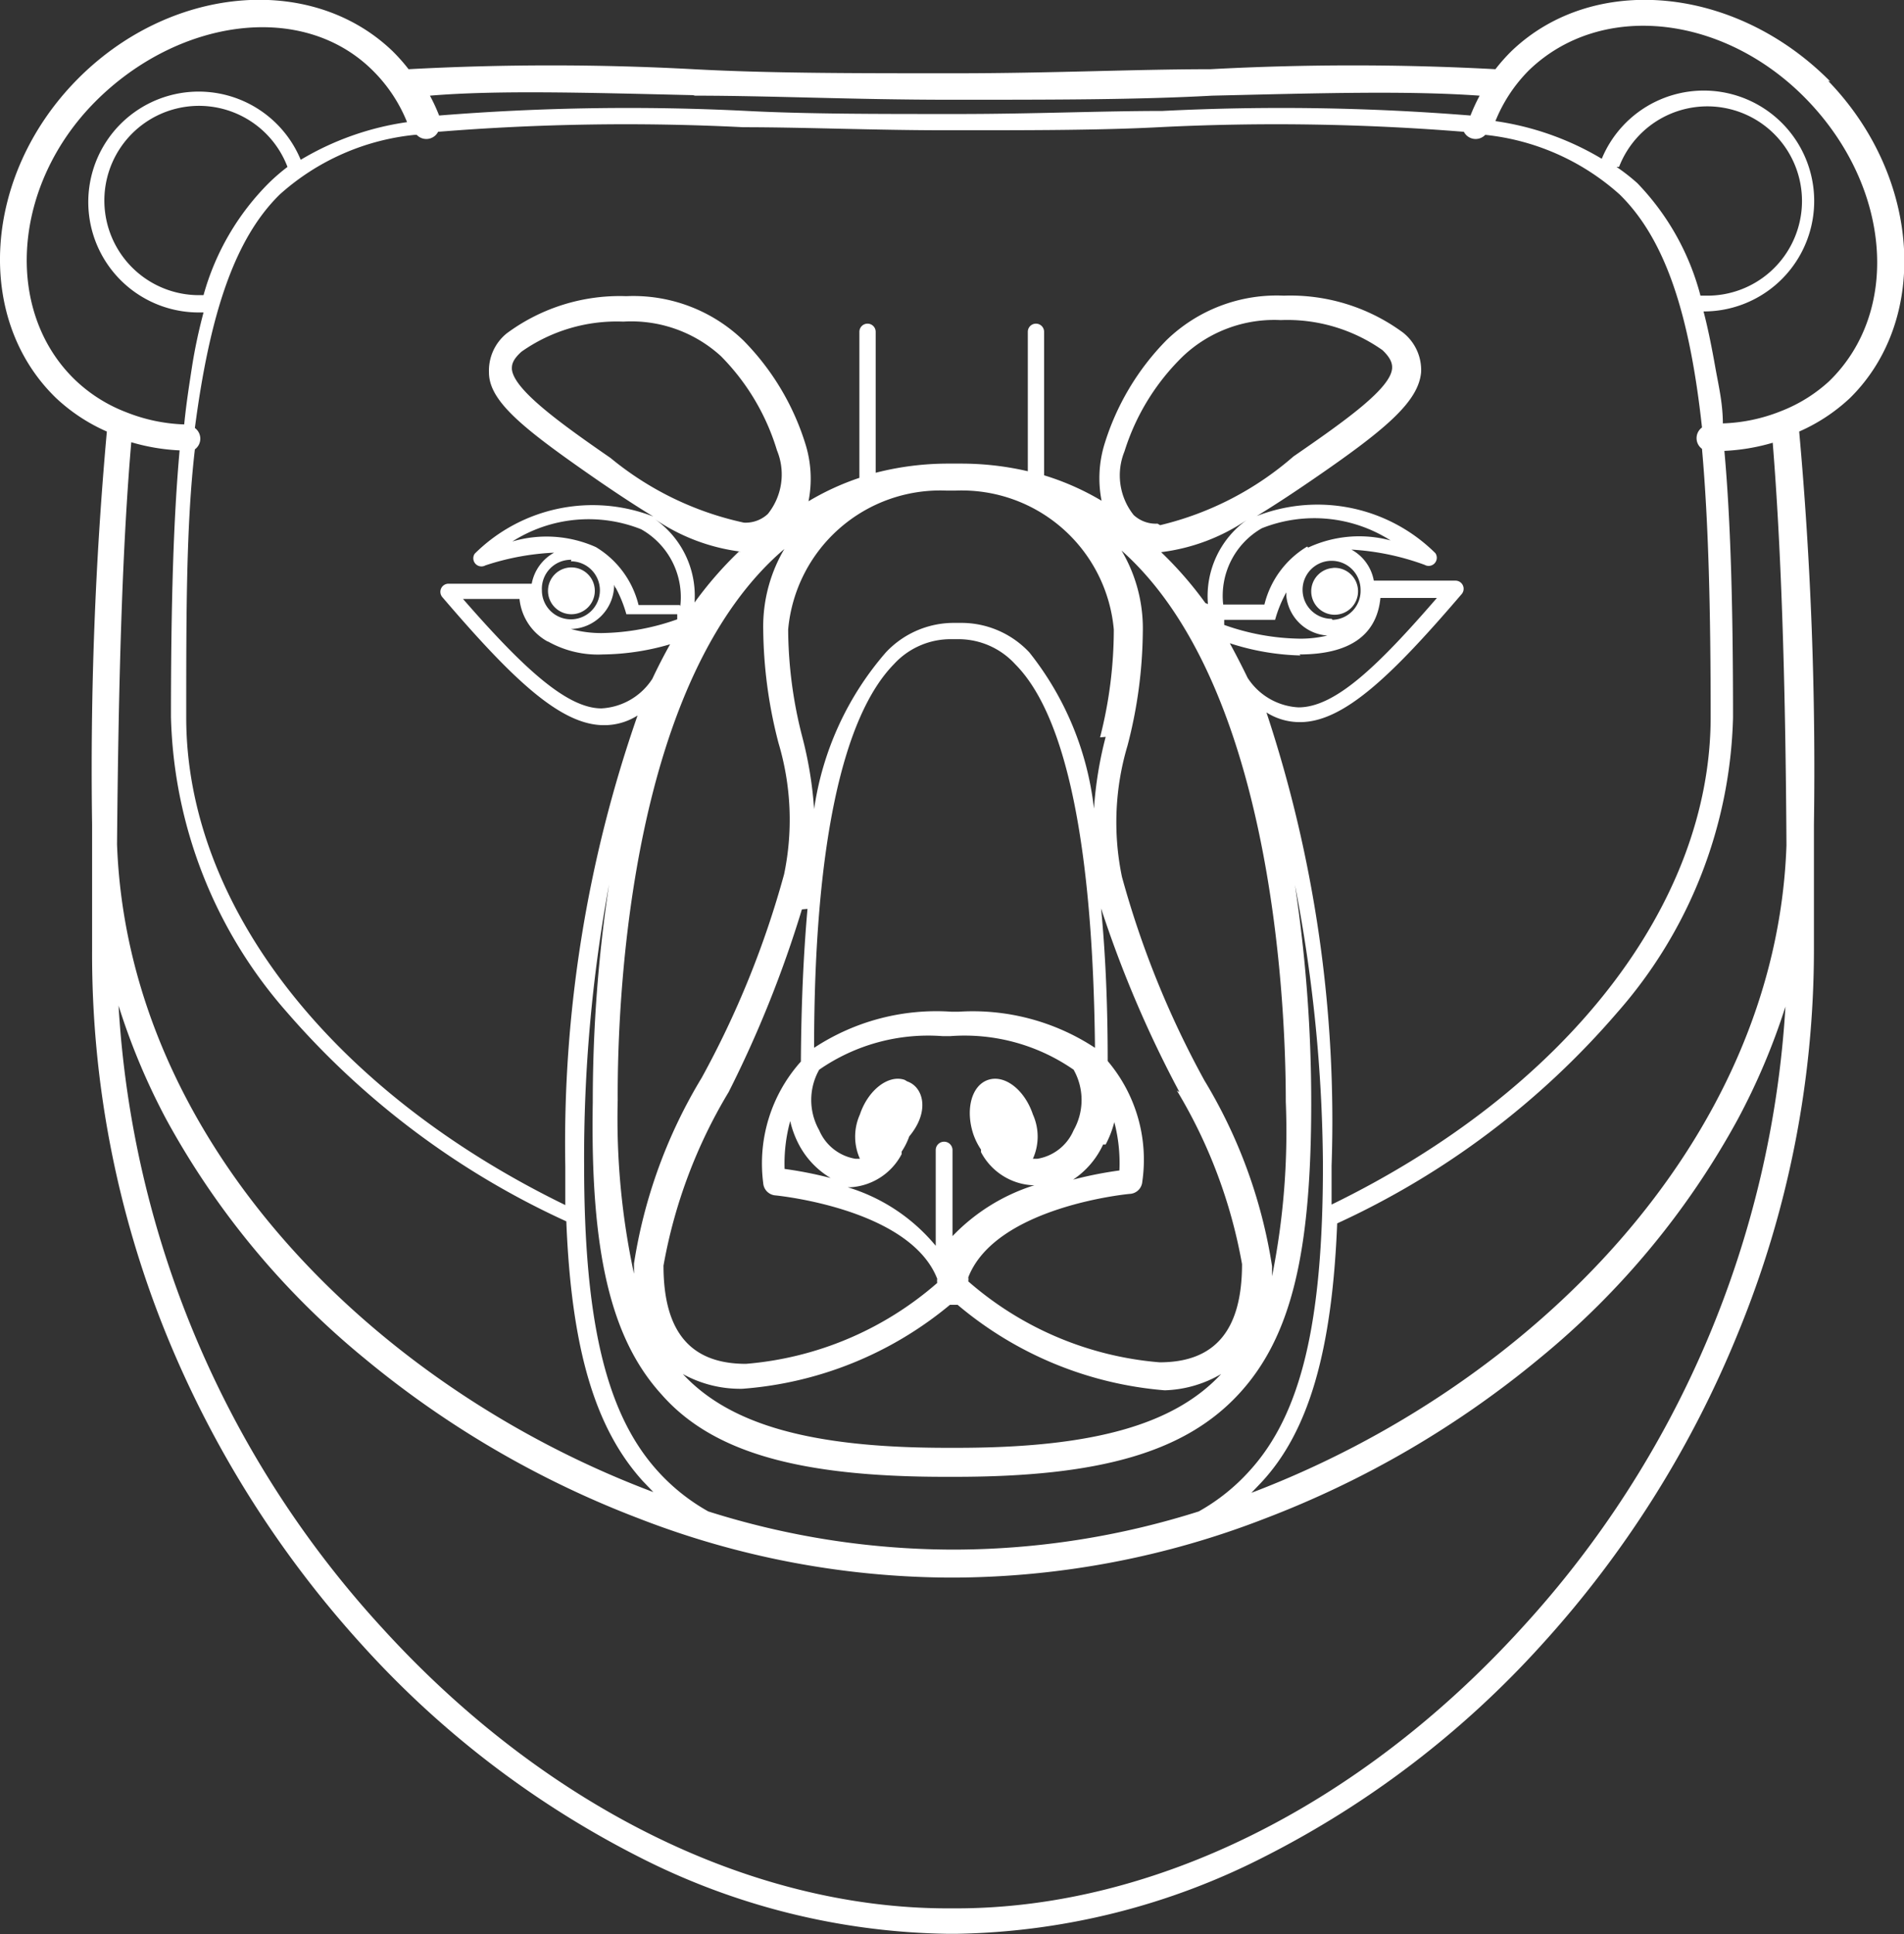 <svg id="Layer_1" data-name="Layer 1" xmlns="http://www.w3.org/2000/svg" viewBox="0 0 37.42 38.01"><rect x="0" y="0" width="37.42" height="38.01" fill="#333333" stroke="none"/><defs><style>.cls-1{fill:#fff;}</style></defs><title>logo</title><path class="cls-1" d="M11.23,12.07a.46.46,0,1,0-.46-.46A.46.46,0,0,0,11.23,12.07Zm15-.91a.46.46,0,1,0,.46.46A.46.46,0,0,0,26.19,11.16Zm9.74-9.56C34.11-.28,31.32-.54,29.71,1a3.55,3.55,0,0,0-.32.36,52.27,52.27,0,0,0-5.6,0c-1.47,0-3.13.08-5,.08h-.16c-1.86,0-3.53,0-5-.08a52.26,52.26,0,0,0-5.6,0A3.57,3.57,0,0,0,7.71,1C6.1-.54,3.31-.28,1.49,1.59s-2,4.67-.39,6.23a3.53,3.53,0,0,0,1,.66,73.84,73.84,0,0,0-.29,7.72c0,.13,0,.26,0,.39,0,.66,0,1.35,0,2.08A19.85,19.85,0,0,0,3.26,26.2a20.64,20.64,0,0,0,3.87,6.14,18.79,18.79,0,0,0,5.41,4.14A13.78,13.78,0,0,0,18.63,38h.16a13.78,13.78,0,0,0,6.09-1.53,18.8,18.8,0,0,0,5.41-4.14,20.63,20.63,0,0,0,3.87-6.14,19.84,19.84,0,0,0,1.49-7.52c0-.73,0-1.42,0-2.08,0-.13,0-.26,0-.39a74,74,0,0,0-.29-7.72,3.53,3.53,0,0,0,1-.66C37.93,6.27,37.75,3.47,35.93,1.59Zm-22.31.28c1.47,0,3.14.08,5,.08h.16c1.87,0,3.54,0,5-.08,2.13-.05,3.85-.1,5.26,0a3.6,3.6,0,0,0-.18.39,46.48,46.48,0,0,0-6.05-.09c-1.2,0-2.56.06-4,.06h-.17c-1.48,0-2.84,0-4-.06a46.5,46.5,0,0,0-6.05.09,3.51,3.51,0,0,0-.18-.39C9.77,1.77,11.49,1.82,13.62,1.87Zm-5.47.77a.26.26,0,0,0,.42-.06,46,46,0,0,1,6-.09c1.2,0,2.56.06,4,.06h.16c1.49,0,2.85,0,4-.06a46,46,0,0,1,6,.09.26.26,0,0,0,.42.06,4.68,4.68,0,0,1,2.64,1.17c.91.89,1.38,2.38,1.62,4.58a.26.26,0,0,0,0,.42c.13,1.46.17,3.21.17,5.27,0,3.69-2.85,7.34-7.45,9.58,0-.25,0-.5,0-.76A25.51,25.51,0,0,0,24.89,14a1.22,1.22,0,0,0,.66.19c.86,0,1.81-.92,3.18-2.52a.16.16,0,0,0-.12-.26H27a.87.87,0,0,0-.44-.61A5,5,0,0,1,28,11.1h0a.16.16,0,0,0,.21-.23,3.29,3.29,0,0,0-3.51-.73h0c.33-.2.68-.43,1.06-.69,1.46-1,2.12-1.55,2.17-2.14a.94.94,0,0,0-.35-.77,3.73,3.73,0,0,0-2.35-.73,3.11,3.11,0,0,0-2.3.87,5,5,0,0,0-1.23,2.07,2.29,2.29,0,0,0-.05,1.09,5.12,5.12,0,0,0-1.13-.5V6.52a.16.16,0,1,0-.32,0V9.26a5.78,5.78,0,0,0-1.33-.15h-.2a5.72,5.72,0,0,0-1.46.18V6.52a.16.16,0,1,0-.32,0V9.39a5.11,5.11,0,0,0-1,.46,2.29,2.29,0,0,0-.05-1.09,5,5,0,0,0-1.23-2.07,3.11,3.11,0,0,0-2.3-.87,3.73,3.73,0,0,0-2.35.73.94.94,0,0,0-.35.77c0,.58.71,1.13,2.17,2.14.38.26.73.49,1.06.69h0a3.29,3.29,0,0,0-3.51.73.16.16,0,0,0,.21.23h0a5,5,0,0,1,1.35-.25.88.88,0,0,0-.44.61H8.81a.16.16,0,0,0-.12.26c1.37,1.6,2.32,2.52,3.18,2.52h0a1.22,1.22,0,0,0,.66-.19,25.52,25.52,0,0,0-1.42,8.86c0,.26,0,.52,0,.76-4.6-2.24-7.45-5.89-7.45-9.58,0-2.06,0-3.81.17-5.27a.26.26,0,0,0,0-.42C4.12,6.2,4.6,4.7,5.5,3.82A4.67,4.67,0,0,1,8.15,2.65Zm23.63.63a1.86,1.86,0,1,1,1.73,2.53h-.13a5,5,0,0,0-1.24-2.21A3.76,3.76,0,0,0,31.77,3.28ZM13,27.4c1,1.14,2.71,1.62,5.57,1.62h.1v0h.1c2.86,0,4.52-.49,5.57-1.62s1.43-2.81,1.43-5.73a28.63,28.63,0,0,0-.32-4.28A29.62,29.62,0,0,1,26,22.9c0,3.1-.43,4.89-1.44,6a3.91,3.91,0,0,1-1,.8,16,16,0,0,1-4.74.75h-.16a16,16,0,0,1-4.74-.75,3.92,3.92,0,0,1-1-.8c-1-1.11-1.44-2.91-1.44-6a29.62,29.62,0,0,1,.49-5.52,28.61,28.61,0,0,0-.32,4.28C11.6,24.59,12,26.3,13,27.4Zm1.52-16.56a7.41,7.41,0,0,0-.87,1,1.84,1.84,0,0,0-.81-1.66A3.84,3.84,0,0,0,14.56,10.84ZM12,9c-1-.69-1.91-1.35-1.94-1.75,0-.07,0-.17.19-.34a3.25,3.25,0,0,1,2-.59A2.61,2.61,0,0,1,14.17,7a4.46,4.46,0,0,1,1.1,1.85,1.24,1.24,0,0,1-.18,1.25.64.64,0,0,1-.47.17A6.16,6.16,0,0,1,12,9Zm1.36,2.89h-.81a1.84,1.84,0,0,0-.84-1.14,2.38,2.38,0,0,0-1.64-.11,2.79,2.79,0,0,1,2.53-.24A1.53,1.53,0,0,1,13.37,11.91Zm-1.27-.36a2.54,2.54,0,0,1,.22.54h0v0h0l0,0h1v.1a4.6,4.6,0,0,1-1.48.27,2.22,2.22,0,0,1-.61-.08.87.87,0,0,0,.85-.87S12.1,11.57,12.1,11.55Zm-.87-.5a.57.57,0,1,1-.57.57A.57.57,0,0,1,11.23,11Zm-.46,1.57a2,2,0,0,0,1.09.26,4.84,4.84,0,0,0,1.32-.2q-.18.32-.35.68a1.27,1.27,0,0,1-1,.58c-.69,0-1.56-.82-2.72-2.15h1.11A1.08,1.08,0,0,0,10.77,12.61Zm4.69-1.87A3,3,0,0,0,15,12.37a9.13,9.13,0,0,0,.3,2.23,5.26,5.26,0,0,1,.11,2.58,18.38,18.38,0,0,1-1.62,4,10,10,0,0,0-1.33,3.65c0,.07,0,.14,0,.2a14.49,14.49,0,0,1-.32-3.41C12.13,19.45,12.42,13.28,15.46,10.75Zm6.49,0c3,2.53,3.33,8.7,3.33,10.92A14.45,14.45,0,0,1,25,25.08c0-.07,0-.13,0-.2a10,10,0,0,0-1.33-3.65,18.4,18.4,0,0,1-1.62-4,5.27,5.27,0,0,1,.11-2.58,9.1,9.1,0,0,0,.3-2.23A3,3,0,0,0,22,10.75Zm4.22,1.74a2.24,2.24,0,0,1-.62.08,4.6,4.6,0,0,1-1.48-.27v-.1h1l0,0h0v0h0a2.49,2.49,0,0,1,.22-.54s0,0,0,.07A.87.87,0,0,0,26.18,12.49Zm-.62.39c1,0,1.52-.39,1.59-1.11h1.11c-1.16,1.34-2,2.15-2.72,2.15a1.27,1.27,0,0,1-1-.58q-.17-.35-.35-.68A4.84,4.84,0,0,0,25.56,12.88Zm.63-.7a.57.57,0,1,1,.57-.57A.57.57,0,0,1,26.19,12.18Zm-.48-1.42a1.84,1.84,0,0,0-.84,1.14h-.81a1.53,1.53,0,0,1,.76-1.5,2.79,2.79,0,0,1,2.53.24A2.38,2.38,0,0,0,25.71,10.76Zm-2,1.11a7.34,7.34,0,0,0-.87-1,3.84,3.84,0,0,0,1.68-.63A1.84,1.84,0,0,0,23.74,11.87Zm-.94-1.56a.64.64,0,0,1-.47-.17,1.25,1.25,0,0,1-.18-1.25A4.46,4.46,0,0,1,23.25,7a2.61,2.61,0,0,1,1.92-.71,3.25,3.25,0,0,1,2,.59c.18.17.19.28.19.34,0,.4-.94,1.06-1.94,1.75A6.16,6.16,0,0,1,22.8,10.32Zm.38,11.14a10,10,0,0,1,1.28,3.41c0,1.3-.53,1.93-1.62,1.93a6.52,6.52,0,0,1-3.76-1.59.28.28,0,0,0,0-.08c.54-1.39,3.15-1.64,3.18-1.64a.26.26,0,0,0,.24-.24,3,3,0,0,0-.68-2.37q0-1.66-.13-3A22.45,22.45,0,0,0,23.18,21.46Zm-5.35-.21c-.32-.11-.72.2-.88.68a1.06,1.06,0,0,0,0,.87h-.09a.94.94,0,0,1-.71-.56,1.21,1.21,0,0,1,0-1.19,3.76,3.76,0,0,1,2.42-.66h.16a3.76,3.76,0,0,1,2.42.66,1.21,1.21,0,0,1,0,1.19.94.94,0,0,1-.71.56h-.09a1.06,1.06,0,0,0,0-.87c-.16-.48-.55-.79-.88-.68s-.45.59-.29,1.07a1.31,1.31,0,0,0,.15.3l0,.05a1.22,1.22,0,0,0,1,.65h.05a3.81,3.81,0,0,0-1.61,1V22.6a.16.16,0,1,0-.33,0v1.88a3.6,3.6,0,0,0-1.73-1.15h.06a1.22,1.22,0,0,0,1-.65l0-.05a1.35,1.35,0,0,0,.15-.3C18.28,21.84,18.15,21.36,17.83,21.25Zm-1.45,1.93a7.71,7.71,0,0,0-.91-.18,3.15,3.15,0,0,1,.11-.94,1.93,1.93,0,0,0,.16.44A1.67,1.67,0,0,0,16.38,23.18ZM16,20.59c0-4,.57-6.52,1.57-7.54a1.51,1.51,0,0,1,1.12-.49h.14a1.51,1.51,0,0,1,1.12.49c1,1,1.53,3.55,1.57,7.54a4.37,4.37,0,0,0-2.67-.71h-.16A4.37,4.37,0,0,0,16,20.59Zm5.73,1.9a2,2,0,0,0,.17-.44A3.17,3.17,0,0,1,22,23a7.74,7.74,0,0,0-.91.18A1.67,1.67,0,0,0,21.68,22.49Zm-3,3.15h.09a7.21,7.21,0,0,0,4.07,1.68A2.33,2.33,0,0,0,24,27h0c-.93,1-2.53,1.45-5.19,1.45h-.2c-2.66,0-4.26-.45-5.19-1.45h0a2.33,2.33,0,0,0,1.17.29A7.22,7.22,0,0,0,18.67,25.64Zm3-11.16a7.63,7.63,0,0,0-.23,1.41,6,6,0,0,0-1.27-3.07,1.83,1.83,0,0,0-1.34-.58h-.14a1.83,1.83,0,0,0-1.34.58A6,6,0,0,0,16,15.9a7.63,7.63,0,0,0-.23-1.41,8.58,8.58,0,0,1-.28-2.12,3,3,0,0,1,3.1-2.73h.2a3,3,0,0,1,3.1,2.73A8.55,8.55,0,0,1,21.62,14.49Zm-5.86,3.38q-.12,1.35-.13,3A3,3,0,0,0,15,23.25a.26.26,0,0,0,.24.24s2.64.25,3.18,1.64a.26.26,0,0,0,0,.08,6.52,6.52,0,0,1-3.76,1.59c-1.09,0-1.62-.63-1.62-1.93a10,10,0,0,1,1.28-3.41A22.42,22.42,0,0,0,15.76,17.87ZM4,5.8H3.92A1.86,1.86,0,1,1,5.65,3.28a3.83,3.83,0,0,0-.36.31A5,5,0,0,0,4,5.8ZM1.46,7.45C.07,6.09.25,3.63,1.87,2S5.95,0,7.34,1.4a3,3,0,0,1,.66,1,5.62,5.62,0,0,0-2.09.74,2.17,2.17,0,1,0-2,3H4c-.09.34-.17.7-.23,1.09s-.11.71-.15,1.11a3.37,3.37,0,0,1-1.14-.24h0A3,3,0,0,1,1.46,7.45ZM2.58,8.69a4,4,0,0,0,.95.16c-.12,1.33-.17,3-.17,5.24a9.11,9.11,0,0,0,2.27,5.79A16.13,16.13,0,0,0,11.13,24c.1,2.52.57,4.07,1.5,5.1l.21.22C7.33,27.25,2.51,22.42,2.3,16.59,2.33,13.18,2.41,10.67,2.58,8.69ZM29.9,32c-3.19,3.5-7.24,5.5-11.11,5.5h-.16c-3.87,0-7.92-2-11.11-5.5A19.79,19.79,0,0,1,2.33,19.76,13.05,13.05,0,0,0,3.27,22a15.93,15.93,0,0,0,3.89,4.69,19.13,19.13,0,0,0,5.4,3.15A17.06,17.06,0,0,0,18.63,31h.16a17.06,17.06,0,0,0,6.07-1.16,19.13,19.13,0,0,0,5.4-3.15A15.92,15.92,0,0,0,34.15,22a13.09,13.09,0,0,0,.94-2.22A19.79,19.79,0,0,1,29.9,32Zm-5.33-2.64.21-.22c.94-1,1.4-2.59,1.5-5.1a16.14,16.14,0,0,0,5.51-4.15,9.12,9.12,0,0,0,2.27-5.79c0-2.24-.05-3.91-.17-5.24a4,4,0,0,0,.95-.16c.16,2,.25,4.49.27,7.91C34.91,22.42,30.09,27.25,24.58,29.34ZM35,8.08h0a3.35,3.35,0,0,1-1.14.24c0-.4-.09-.77-.15-1.11s-.14-.75-.23-1.09h0a2.17,2.17,0,1,0-2-3,5.62,5.62,0,0,0-2.09-.74,3,3,0,0,1,.66-1C31.48,0,33.93.29,35.55,2s1.8,4.13.4,5.49A3,3,0,0,1,35,8.08Z"/></svg>
